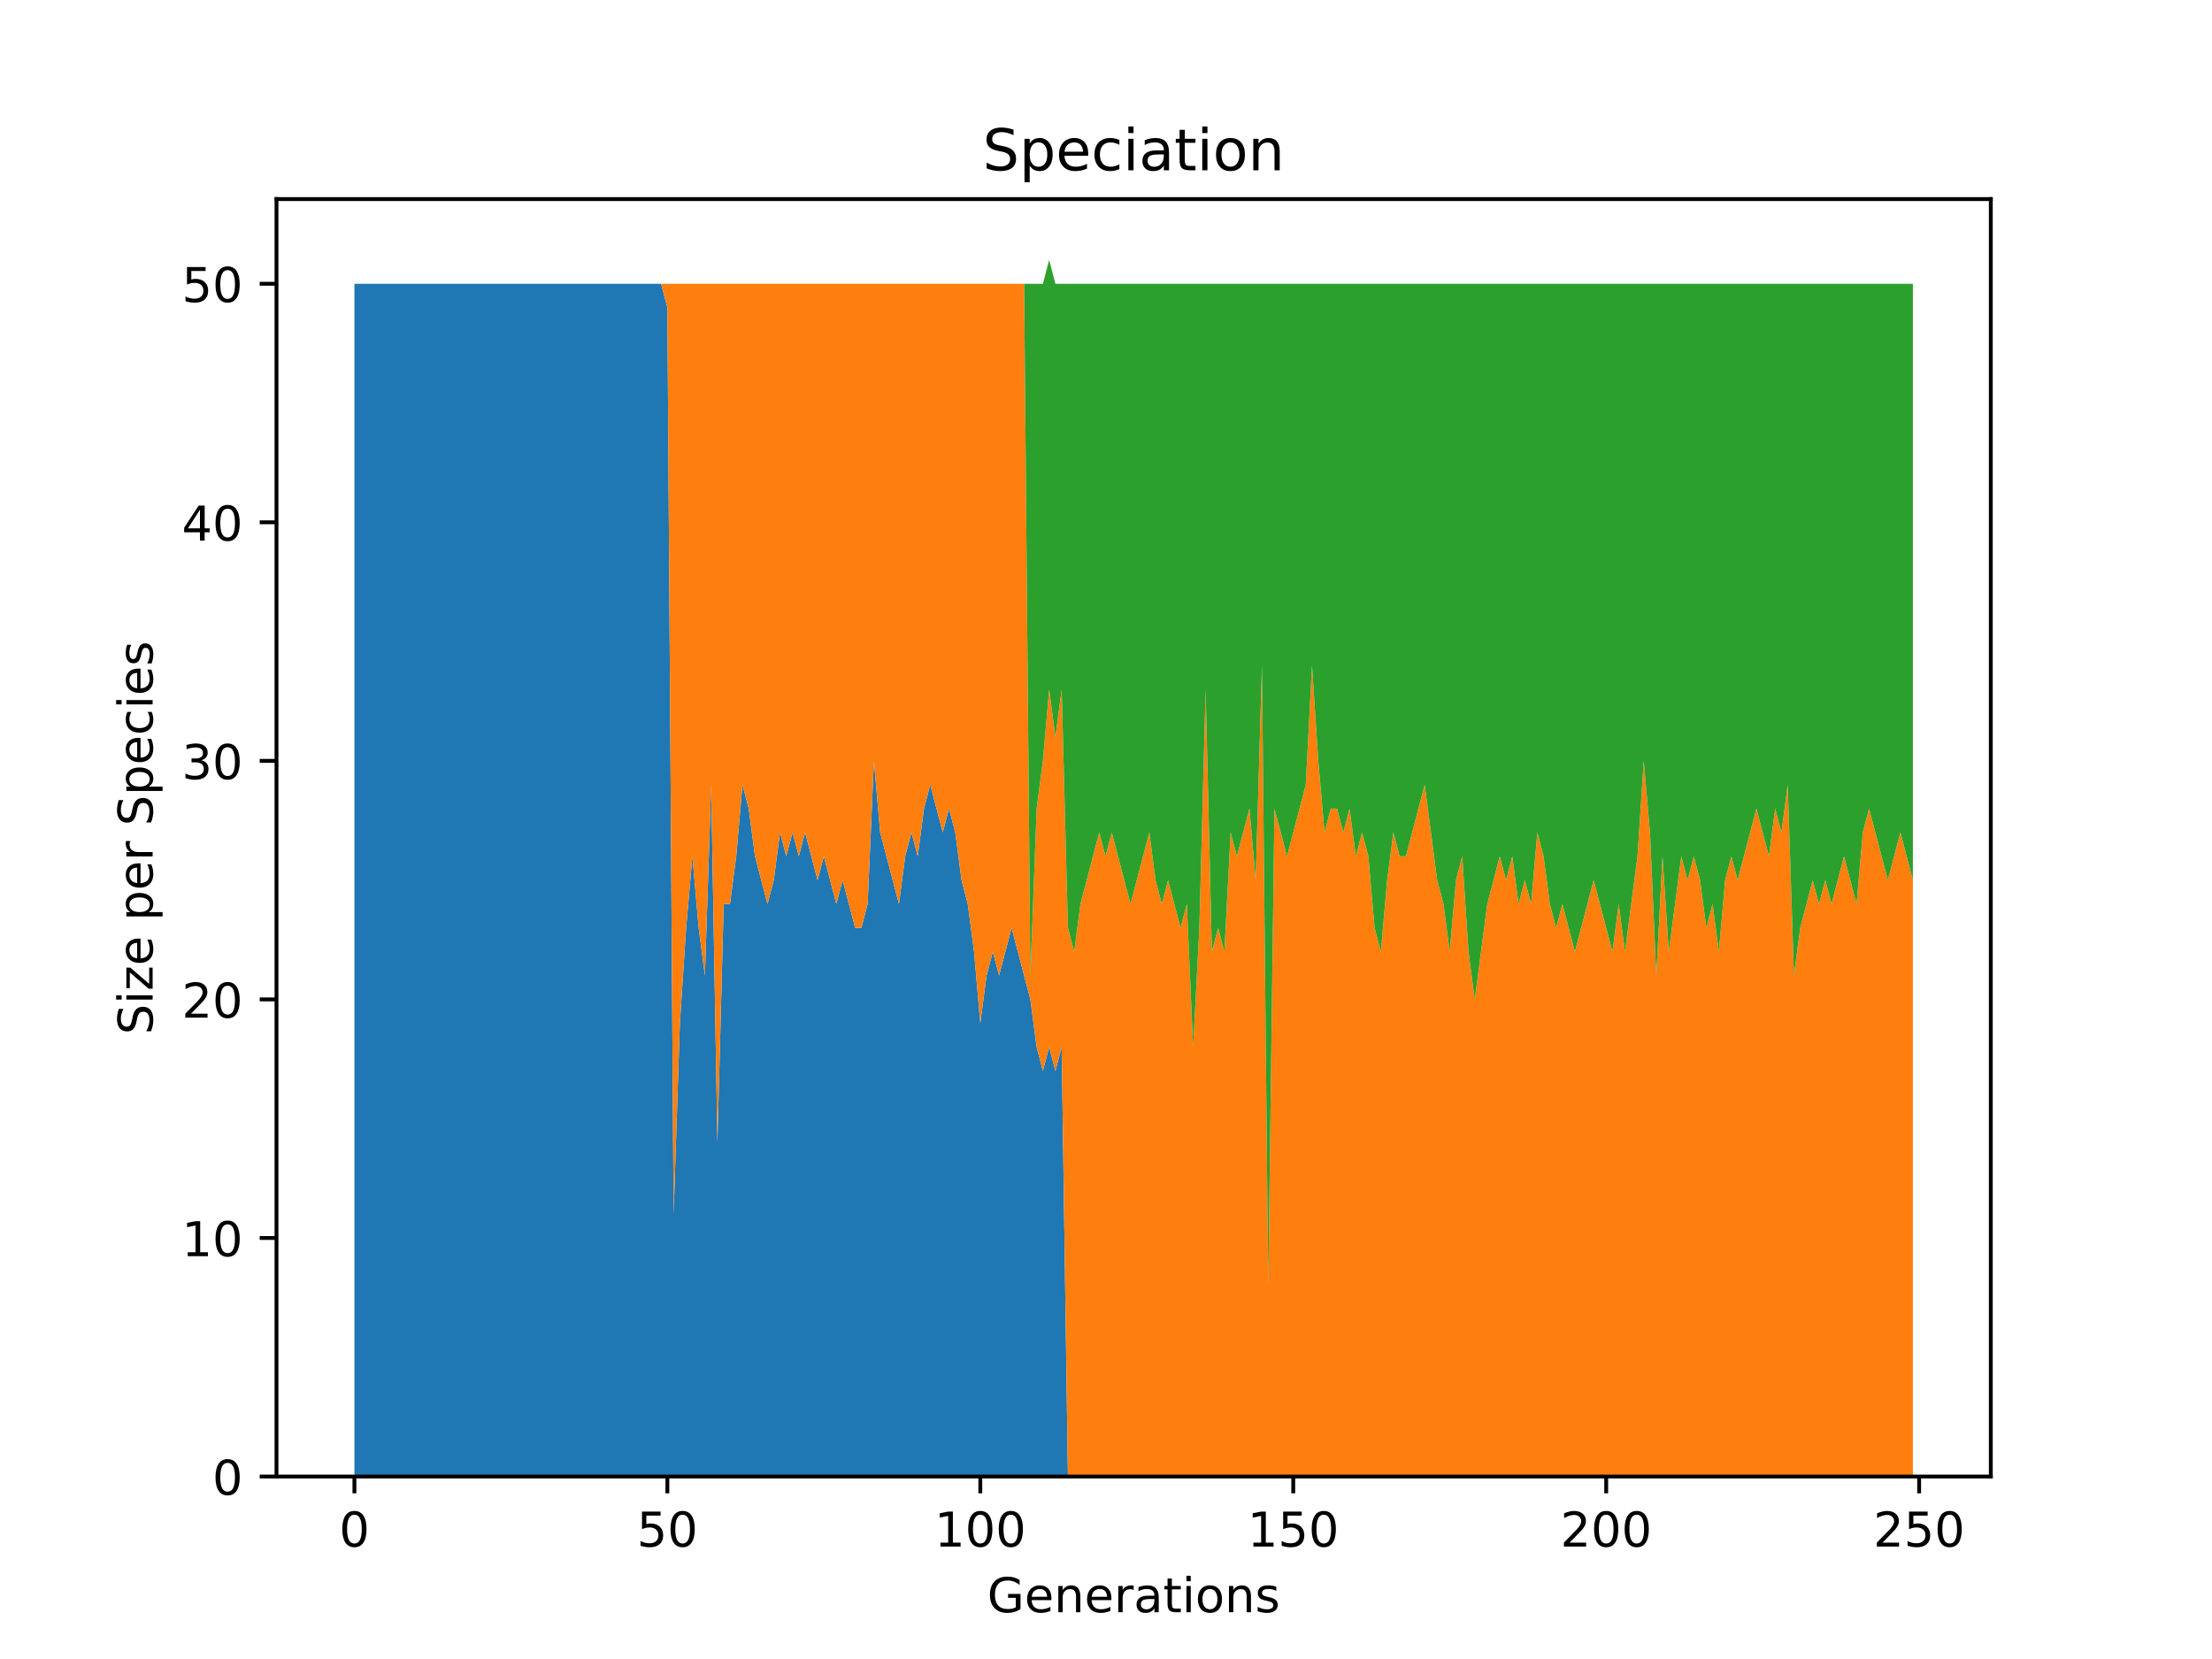 <?xml version="1.0" encoding="utf-8" standalone="no"?>
<!DOCTYPE svg PUBLIC "-//W3C//DTD SVG 1.1//EN"
  "http://www.w3.org/Graphics/SVG/1.1/DTD/svg11.dtd">
<!-- Created with matplotlib (https://matplotlib.org/) -->
<svg height="345.6pt" version="1.1" viewBox="0 0 460.8 345.6" width="460.8pt" xmlns="http://www.w3.org/2000/svg" xmlns:xlink="http://www.w3.org/1999/xlink">
 <defs>
  <style type="text/css">*{stroke-linecap:butt;stroke-linejoin:round;}</style>
 </defs>
 <g id="figure_1">
  <g id="patch_1">
   <path d="M 0 345.6 
L 460.8 345.6 
L 460.8 0 
L 0 0 
z
" style="fill:#ffffff;"/>
  </g>
  <g id="axes_1">
   <g id="patch_2">
    <path d="M 57.6 307.584 
L 414.72 307.584 
L 414.72 41.472 
L 57.6 41.472 
z
" style="fill:#ffffff;"/>
   </g>
   <g id="PolyCollection_1">
    <path clip-path="url(#p654139c595)" d="M 73.833 59.113 
L 73.833 307.584 
L 75.137 307.584 
L 76.44 307.584 
L 77.744 307.584 
L 79.048 307.584 
L 80.352 307.584 
L 81.656 307.584 
L 82.96 307.584 
L 84.263 307.584 
L 85.567 307.584 
L 86.871 307.584 
L 88.175 307.584 
L 89.479 307.584 
L 90.783 307.584 
L 92.086 307.584 
L 93.39 307.584 
L 94.694 307.584 
L 95.998 307.584 
L 97.302 307.584 
L 98.606 307.584 
L 99.909 307.584 
L 101.213 307.584 
L 102.517 307.584 
L 103.821 307.584 
L 105.125 307.584 
L 106.429 307.584 
L 107.732 307.584 
L 109.036 307.584 
L 110.34 307.584 
L 111.644 307.584 
L 112.948 307.584 
L 114.252 307.584 
L 115.555 307.584 
L 116.859 307.584 
L 118.163 307.584 
L 119.467 307.584 
L 120.771 307.584 
L 122.075 307.584 
L 123.378 307.584 
L 124.682 307.584 
L 125.986 307.584 
L 127.29 307.584 
L 128.594 307.584 
L 129.898 307.584 
L 131.201 307.584 
L 132.505 307.584 
L 133.809 307.584 
L 135.113 307.584 
L 136.417 307.584 
L 137.721 307.584 
L 139.024 307.584 
L 140.328 307.584 
L 141.632 307.584 
L 142.936 307.584 
L 144.24 307.584 
L 145.544 307.584 
L 146.847 307.584 
L 148.151 307.584 
L 149.455 307.584 
L 150.759 307.584 
L 152.063 307.584 
L 153.367 307.584 
L 154.67 307.584 
L 155.974 307.584 
L 157.278 307.584 
L 158.582 307.584 
L 159.886 307.584 
L 161.19 307.584 
L 162.493 307.584 
L 163.797 307.584 
L 165.101 307.584 
L 166.405 307.584 
L 167.709 307.584 
L 169.013 307.584 
L 170.316 307.584 
L 171.62 307.584 
L 172.924 307.584 
L 174.228 307.584 
L 175.532 307.584 
L 176.836 307.584 
L 178.139 307.584 
L 179.443 307.584 
L 180.747 307.584 
L 182.051 307.584 
L 183.355 307.584 
L 184.659 307.584 
L 185.962 307.584 
L 187.266 307.584 
L 188.57 307.584 
L 189.874 307.584 
L 191.178 307.584 
L 192.482 307.584 
L 193.785 307.584 
L 195.089 307.584 
L 196.393 307.584 
L 197.697 307.584 
L 199.001 307.584 
L 200.305 307.584 
L 201.608 307.584 
L 202.912 307.584 
L 204.216 307.584 
L 205.52 307.584 
L 206.824 307.584 
L 208.128 307.584 
L 209.431 307.584 
L 210.735 307.584 
L 212.039 307.584 
L 213.343 307.584 
L 214.647 307.584 
L 215.951 307.584 
L 217.254 307.584 
L 218.558 307.584 
L 219.862 307.584 
L 221.166 307.584 
L 222.47 307.584 
L 223.774 307.584 
L 225.077 307.584 
L 226.381 307.584 
L 227.685 307.584 
L 228.989 307.584 
L 230.293 307.584 
L 231.597 307.584 
L 232.9 307.584 
L 234.204 307.584 
L 235.508 307.584 
L 236.812 307.584 
L 238.116 307.584 
L 239.42 307.584 
L 240.723 307.584 
L 242.027 307.584 
L 243.331 307.584 
L 244.635 307.584 
L 245.939 307.584 
L 247.243 307.584 
L 248.546 307.584 
L 249.85 307.584 
L 251.154 307.584 
L 252.458 307.584 
L 253.762 307.584 
L 255.066 307.584 
L 256.369 307.584 
L 257.673 307.584 
L 258.977 307.584 
L 260.281 307.584 
L 261.585 307.584 
L 262.889 307.584 
L 264.192 307.584 
L 265.496 307.584 
L 266.8 307.584 
L 268.104 307.584 
L 269.408 307.584 
L 270.712 307.584 
L 272.015 307.584 
L 273.319 307.584 
L 274.623 307.584 
L 275.927 307.584 
L 277.231 307.584 
L 278.535 307.584 
L 279.838 307.584 
L 281.142 307.584 
L 282.446 307.584 
L 283.75 307.584 
L 285.054 307.584 
L 286.358 307.584 
L 287.661 307.584 
L 288.965 307.584 
L 290.269 307.584 
L 291.573 307.584 
L 292.877 307.584 
L 294.181 307.584 
L 295.484 307.584 
L 296.788 307.584 
L 298.092 307.584 
L 299.396 307.584 
L 300.7 307.584 
L 302.004 307.584 
L 303.307 307.584 
L 304.611 307.584 
L 305.915 307.584 
L 307.219 307.584 
L 308.523 307.584 
L 309.827 307.584 
L 311.13 307.584 
L 312.434 307.584 
L 313.738 307.584 
L 315.042 307.584 
L 316.346 307.584 
L 317.65 307.584 
L 318.953 307.584 
L 320.257 307.584 
L 321.561 307.584 
L 322.865 307.584 
L 324.169 307.584 
L 325.473 307.584 
L 326.776 307.584 
L 328.08 307.584 
L 329.384 307.584 
L 330.688 307.584 
L 331.992 307.584 
L 333.296 307.584 
L 334.599 307.584 
L 335.903 307.584 
L 337.207 307.584 
L 338.511 307.584 
L 339.815 307.584 
L 341.119 307.584 
L 342.422 307.584 
L 343.726 307.584 
L 345.03 307.584 
L 346.334 307.584 
L 347.638 307.584 
L 348.942 307.584 
L 350.245 307.584 
L 351.549 307.584 
L 352.853 307.584 
L 354.157 307.584 
L 355.461 307.584 
L 356.765 307.584 
L 358.068 307.584 
L 359.372 307.584 
L 360.676 307.584 
L 361.98 307.584 
L 363.284 307.584 
L 364.588 307.584 
L 365.891 307.584 
L 367.195 307.584 
L 368.499 307.584 
L 369.803 307.584 
L 371.107 307.584 
L 372.411 307.584 
L 373.714 307.584 
L 375.018 307.584 
L 376.322 307.584 
L 377.626 307.584 
L 378.93 307.584 
L 380.234 307.584 
L 381.537 307.584 
L 382.841 307.584 
L 384.145 307.584 
L 385.449 307.584 
L 386.753 307.584 
L 388.057 307.584 
L 389.36 307.584 
L 390.664 307.584 
L 391.968 307.584 
L 393.272 307.584 
L 394.576 307.584 
L 395.88 307.584 
L 397.183 307.584 
L 398.487 307.584 
L 398.487 307.584 
L 398.487 307.584 
L 397.183 307.584 
L 395.88 307.584 
L 394.576 307.584 
L 393.272 307.584 
L 391.968 307.584 
L 390.664 307.584 
L 389.36 307.584 
L 388.057 307.584 
L 386.753 307.584 
L 385.449 307.584 
L 384.145 307.584 
L 382.841 307.584 
L 381.537 307.584 
L 380.234 307.584 
L 378.93 307.584 
L 377.626 307.584 
L 376.322 307.584 
L 375.018 307.584 
L 373.714 307.584 
L 372.411 307.584 
L 371.107 307.584 
L 369.803 307.584 
L 368.499 307.584 
L 367.195 307.584 
L 365.891 307.584 
L 364.588 307.584 
L 363.284 307.584 
L 361.98 307.584 
L 360.676 307.584 
L 359.372 307.584 
L 358.068 307.584 
L 356.765 307.584 
L 355.461 307.584 
L 354.157 307.584 
L 352.853 307.584 
L 351.549 307.584 
L 350.245 307.584 
L 348.942 307.584 
L 347.638 307.584 
L 346.334 307.584 
L 345.03 307.584 
L 343.726 307.584 
L 342.422 307.584 
L 341.119 307.584 
L 339.815 307.584 
L 338.511 307.584 
L 337.207 307.584 
L 335.903 307.584 
L 334.599 307.584 
L 333.296 307.584 
L 331.992 307.584 
L 330.688 307.584 
L 329.384 307.584 
L 328.08 307.584 
L 326.776 307.584 
L 325.473 307.584 
L 324.169 307.584 
L 322.865 307.584 
L 321.561 307.584 
L 320.257 307.584 
L 318.953 307.584 
L 317.65 307.584 
L 316.346 307.584 
L 315.042 307.584 
L 313.738 307.584 
L 312.434 307.584 
L 311.13 307.584 
L 309.827 307.584 
L 308.523 307.584 
L 307.219 307.584 
L 305.915 307.584 
L 304.611 307.584 
L 303.307 307.584 
L 302.004 307.584 
L 300.7 307.584 
L 299.396 307.584 
L 298.092 307.584 
L 296.788 307.584 
L 295.484 307.584 
L 294.181 307.584 
L 292.877 307.584 
L 291.573 307.584 
L 290.269 307.584 
L 288.965 307.584 
L 287.661 307.584 
L 286.358 307.584 
L 285.054 307.584 
L 283.75 307.584 
L 282.446 307.584 
L 281.142 307.584 
L 279.838 307.584 
L 278.535 307.584 
L 277.231 307.584 
L 275.927 307.584 
L 274.623 307.584 
L 273.319 307.584 
L 272.015 307.584 
L 270.712 307.584 
L 269.408 307.584 
L 268.104 307.584 
L 266.8 307.584 
L 265.496 307.584 
L 264.192 307.584 
L 262.889 307.584 
L 261.585 307.584 
L 260.281 307.584 
L 258.977 307.584 
L 257.673 307.584 
L 256.369 307.584 
L 255.066 307.584 
L 253.762 307.584 
L 252.458 307.584 
L 251.154 307.584 
L 249.85 307.584 
L 248.546 307.584 
L 247.243 307.584 
L 245.939 307.584 
L 244.635 307.584 
L 243.331 307.584 
L 242.027 307.584 
L 240.723 307.584 
L 239.42 307.584 
L 238.116 307.584 
L 236.812 307.584 
L 235.508 307.584 
L 234.204 307.584 
L 232.9 307.584 
L 231.597 307.584 
L 230.293 307.584 
L 228.989 307.584 
L 227.685 307.584 
L 226.381 307.584 
L 225.077 307.584 
L 223.774 307.584 
L 222.47 307.584 
L 221.166 218.135 
L 219.862 223.104 
L 218.558 218.135 
L 217.254 223.104 
L 215.951 218.135 
L 214.647 208.196 
L 213.343 203.226 
L 212.039 198.257 
L 210.735 193.288 
L 209.431 198.257 
L 208.128 203.226 
L 206.824 198.257 
L 205.52 203.226 
L 204.216 213.165 
L 202.912 198.257 
L 201.608 188.318 
L 200.305 183.349 
L 199.001 173.41 
L 197.697 168.44 
L 196.393 173.41 
L 195.089 168.44 
L 193.785 163.471 
L 192.482 168.44 
L 191.178 178.379 
L 189.874 173.41 
L 188.57 178.379 
L 187.266 188.318 
L 185.962 183.349 
L 184.659 178.379 
L 183.355 173.41 
L 182.051 158.502 
L 180.747 188.318 
L 179.443 193.288 
L 178.139 193.288 
L 176.836 188.318 
L 175.532 183.349 
L 174.228 188.318 
L 172.924 183.349 
L 171.62 178.379 
L 170.316 183.349 
L 169.013 178.379 
L 167.709 173.41 
L 166.405 178.379 
L 165.101 173.41 
L 163.797 178.379 
L 162.493 173.41 
L 161.19 183.349 
L 159.886 188.318 
L 158.582 183.349 
L 157.278 178.379 
L 155.974 168.44 
L 154.67 163.471 
L 153.367 178.379 
L 152.063 188.318 
L 150.759 188.318 
L 149.455 238.012 
L 148.151 163.471 
L 146.847 203.226 
L 145.544 193.288 
L 144.24 178.379 
L 142.936 193.288 
L 141.632 213.165 
L 140.328 252.92 
L 139.024 64.083 
L 137.721 59.113 
L 136.417 59.113 
L 135.113 59.113 
L 133.809 59.113 
L 132.505 59.113 
L 131.201 59.113 
L 129.898 59.113 
L 128.594 59.113 
L 127.29 59.113 
L 125.986 59.113 
L 124.682 59.113 
L 123.378 59.113 
L 122.075 59.113 
L 120.771 59.113 
L 119.467 59.113 
L 118.163 59.113 
L 116.859 59.113 
L 115.555 59.113 
L 114.252 59.113 
L 112.948 59.113 
L 111.644 59.113 
L 110.34 59.113 
L 109.036 59.113 
L 107.732 59.113 
L 106.429 59.113 
L 105.125 59.113 
L 103.821 59.113 
L 102.517 59.113 
L 101.213 59.113 
L 99.909 59.113 
L 98.606 59.113 
L 97.302 59.113 
L 95.998 59.113 
L 94.694 59.113 
L 93.39 59.113 
L 92.086 59.113 
L 90.783 59.113 
L 89.479 59.113 
L 88.175 59.113 
L 86.871 59.113 
L 85.567 59.113 
L 84.263 59.113 
L 82.96 59.113 
L 81.656 59.113 
L 80.352 59.113 
L 79.048 59.113 
L 77.744 59.113 
L 76.44 59.113 
L 75.137 59.113 
L 73.833 59.113 
z
" style="fill:#1f77b4;"/>
   </g>
   <g id="PolyCollection_2">
    <path clip-path="url(#p654139c595)" d="M 73.833 59.113 
L 73.833 59.113 
L 75.137 59.113 
L 76.44 59.113 
L 77.744 59.113 
L 79.048 59.113 
L 80.352 59.113 
L 81.656 59.113 
L 82.96 59.113 
L 84.263 59.113 
L 85.567 59.113 
L 86.871 59.113 
L 88.175 59.113 
L 89.479 59.113 
L 90.783 59.113 
L 92.086 59.113 
L 93.39 59.113 
L 94.694 59.113 
L 95.998 59.113 
L 97.302 59.113 
L 98.606 59.113 
L 99.909 59.113 
L 101.213 59.113 
L 102.517 59.113 
L 103.821 59.113 
L 105.125 59.113 
L 106.429 59.113 
L 107.732 59.113 
L 109.036 59.113 
L 110.34 59.113 
L 111.644 59.113 
L 112.948 59.113 
L 114.252 59.113 
L 115.555 59.113 
L 116.859 59.113 
L 118.163 59.113 
L 119.467 59.113 
L 120.771 59.113 
L 122.075 59.113 
L 123.378 59.113 
L 124.682 59.113 
L 125.986 59.113 
L 127.29 59.113 
L 128.594 59.113 
L 129.898 59.113 
L 131.201 59.113 
L 132.505 59.113 
L 133.809 59.113 
L 135.113 59.113 
L 136.417 59.113 
L 137.721 59.113 
L 139.024 64.083 
L 140.328 252.92 
L 141.632 213.165 
L 142.936 193.288 
L 144.24 178.379 
L 145.544 193.288 
L 146.847 203.226 
L 148.151 163.471 
L 149.455 238.012 
L 150.759 188.318 
L 152.063 188.318 
L 153.367 178.379 
L 154.67 163.471 
L 155.974 168.44 
L 157.278 178.379 
L 158.582 183.349 
L 159.886 188.318 
L 161.19 183.349 
L 162.493 173.41 
L 163.797 178.379 
L 165.101 173.41 
L 166.405 178.379 
L 167.709 173.41 
L 169.013 178.379 
L 170.316 183.349 
L 171.62 178.379 
L 172.924 183.349 
L 174.228 188.318 
L 175.532 183.349 
L 176.836 188.318 
L 178.139 193.288 
L 179.443 193.288 
L 180.747 188.318 
L 182.051 158.502 
L 183.355 173.41 
L 184.659 178.379 
L 185.962 183.349 
L 187.266 188.318 
L 188.57 178.379 
L 189.874 173.41 
L 191.178 178.379 
L 192.482 168.44 
L 193.785 163.471 
L 195.089 168.44 
L 196.393 173.41 
L 197.697 168.44 
L 199.001 173.41 
L 200.305 183.349 
L 201.608 188.318 
L 202.912 198.257 
L 204.216 213.165 
L 205.52 203.226 
L 206.824 198.257 
L 208.128 203.226 
L 209.431 198.257 
L 210.735 193.288 
L 212.039 198.257 
L 213.343 203.226 
L 214.647 208.196 
L 215.951 218.135 
L 217.254 223.104 
L 218.558 218.135 
L 219.862 223.104 
L 221.166 218.135 
L 222.47 307.584 
L 223.774 307.584 
L 225.077 307.584 
L 226.381 307.584 
L 227.685 307.584 
L 228.989 307.584 
L 230.293 307.584 
L 231.597 307.584 
L 232.9 307.584 
L 234.204 307.584 
L 235.508 307.584 
L 236.812 307.584 
L 238.116 307.584 
L 239.42 307.584 
L 240.723 307.584 
L 242.027 307.584 
L 243.331 307.584 
L 244.635 307.584 
L 245.939 307.584 
L 247.243 307.584 
L 248.546 307.584 
L 249.85 307.584 
L 251.154 307.584 
L 252.458 307.584 
L 253.762 307.584 
L 255.066 307.584 
L 256.369 307.584 
L 257.673 307.584 
L 258.977 307.584 
L 260.281 307.584 
L 261.585 307.584 
L 262.889 307.584 
L 264.192 307.584 
L 265.496 307.584 
L 266.8 307.584 
L 268.104 307.584 
L 269.408 307.584 
L 270.712 307.584 
L 272.015 307.584 
L 273.319 307.584 
L 274.623 307.584 
L 275.927 307.584 
L 277.231 307.584 
L 278.535 307.584 
L 279.838 307.584 
L 281.142 307.584 
L 282.446 307.584 
L 283.75 307.584 
L 285.054 307.584 
L 286.358 307.584 
L 287.661 307.584 
L 288.965 307.584 
L 290.269 307.584 
L 291.573 307.584 
L 292.877 307.584 
L 294.181 307.584 
L 295.484 307.584 
L 296.788 307.584 
L 298.092 307.584 
L 299.396 307.584 
L 300.7 307.584 
L 302.004 307.584 
L 303.307 307.584 
L 304.611 307.584 
L 305.915 307.584 
L 307.219 307.584 
L 308.523 307.584 
L 309.827 307.584 
L 311.13 307.584 
L 312.434 307.584 
L 313.738 307.584 
L 315.042 307.584 
L 316.346 307.584 
L 317.65 307.584 
L 318.953 307.584 
L 320.257 307.584 
L 321.561 307.584 
L 322.865 307.584 
L 324.169 307.584 
L 325.473 307.584 
L 326.776 307.584 
L 328.08 307.584 
L 329.384 307.584 
L 330.688 307.584 
L 331.992 307.584 
L 333.296 307.584 
L 334.599 307.584 
L 335.903 307.584 
L 337.207 307.584 
L 338.511 307.584 
L 339.815 307.584 
L 341.119 307.584 
L 342.422 307.584 
L 343.726 307.584 
L 345.03 307.584 
L 346.334 307.584 
L 347.638 307.584 
L 348.942 307.584 
L 350.245 307.584 
L 351.549 307.584 
L 352.853 307.584 
L 354.157 307.584 
L 355.461 307.584 
L 356.765 307.584 
L 358.068 307.584 
L 359.372 307.584 
L 360.676 307.584 
L 361.98 307.584 
L 363.284 307.584 
L 364.588 307.584 
L 365.891 307.584 
L 367.195 307.584 
L 368.499 307.584 
L 369.803 307.584 
L 371.107 307.584 
L 372.411 307.584 
L 373.714 307.584 
L 375.018 307.584 
L 376.322 307.584 
L 377.626 307.584 
L 378.93 307.584 
L 380.234 307.584 
L 381.537 307.584 
L 382.841 307.584 
L 384.145 307.584 
L 385.449 307.584 
L 386.753 307.584 
L 388.057 307.584 
L 389.36 307.584 
L 390.664 307.584 
L 391.968 307.584 
L 393.272 307.584 
L 394.576 307.584 
L 395.88 307.584 
L 397.183 307.584 
L 398.487 307.584 
L 398.487 183.349 
L 398.487 183.349 
L 397.183 178.379 
L 395.88 173.41 
L 394.576 178.379 
L 393.272 183.349 
L 391.968 178.379 
L 390.664 173.41 
L 389.36 168.44 
L 388.057 173.41 
L 386.753 188.318 
L 385.449 183.349 
L 384.145 178.379 
L 382.841 183.349 
L 381.537 188.318 
L 380.234 183.349 
L 378.93 188.318 
L 377.626 183.349 
L 376.322 188.318 
L 375.018 193.288 
L 373.714 203.226 
L 372.411 163.471 
L 371.107 173.41 
L 369.803 168.44 
L 368.499 178.379 
L 367.195 173.41 
L 365.891 168.44 
L 364.588 173.41 
L 363.284 178.379 
L 361.98 183.349 
L 360.676 178.379 
L 359.372 183.349 
L 358.068 198.257 
L 356.765 188.318 
L 355.461 193.288 
L 354.157 183.349 
L 352.853 178.379 
L 351.549 183.349 
L 350.245 178.379 
L 348.942 188.318 
L 347.638 198.257 
L 346.334 178.379 
L 345.03 203.226 
L 343.726 173.41 
L 342.422 158.502 
L 341.119 178.379 
L 339.815 188.318 
L 338.511 198.257 
L 337.207 188.318 
L 335.903 198.257 
L 334.599 193.288 
L 333.296 188.318 
L 331.992 183.349 
L 330.688 188.318 
L 329.384 193.288 
L 328.08 198.257 
L 326.776 193.288 
L 325.473 188.318 
L 324.169 193.288 
L 322.865 188.318 
L 321.561 178.379 
L 320.257 173.41 
L 318.953 188.318 
L 317.65 183.349 
L 316.346 188.318 
L 315.042 178.379 
L 313.738 183.349 
L 312.434 178.379 
L 311.13 183.349 
L 309.827 188.318 
L 308.523 198.257 
L 307.219 208.196 
L 305.915 198.257 
L 304.611 178.379 
L 303.307 183.349 
L 302.004 198.257 
L 300.7 188.318 
L 299.396 183.349 
L 298.092 173.41 
L 296.788 163.471 
L 295.484 168.44 
L 294.181 173.41 
L 292.877 178.379 
L 291.573 178.379 
L 290.269 173.41 
L 288.965 183.349 
L 287.661 198.257 
L 286.358 193.288 
L 285.054 178.379 
L 283.75 173.41 
L 282.446 178.379 
L 281.142 168.44 
L 279.838 173.41 
L 278.535 168.44 
L 277.231 168.44 
L 275.927 173.41 
L 274.623 158.502 
L 273.319 138.624 
L 272.015 163.471 
L 270.712 168.44 
L 269.408 173.41 
L 268.104 178.379 
L 266.8 173.41 
L 265.496 168.44 
L 264.192 267.829 
L 262.889 138.624 
L 261.585 183.349 
L 260.281 168.44 
L 258.977 173.41 
L 257.673 178.379 
L 256.369 173.41 
L 255.066 198.257 
L 253.762 193.288 
L 252.458 198.257 
L 251.154 143.593 
L 249.85 193.288 
L 248.546 218.135 
L 247.243 188.318 
L 245.939 193.288 
L 244.635 188.318 
L 243.331 183.349 
L 242.027 188.318 
L 240.723 183.349 
L 239.42 173.41 
L 238.116 178.379 
L 236.812 183.349 
L 235.508 188.318 
L 234.204 183.349 
L 232.9 178.379 
L 231.597 173.41 
L 230.293 178.379 
L 228.989 173.41 
L 227.685 178.379 
L 226.381 183.349 
L 225.077 188.318 
L 223.774 198.257 
L 222.47 193.288 
L 221.166 143.593 
L 219.862 153.532 
L 218.558 143.593 
L 217.254 158.502 
L 215.951 168.44 
L 214.647 203.226 
L 213.343 59.113 
L 212.039 59.113 
L 210.735 59.113 
L 209.431 59.113 
L 208.128 59.113 
L 206.824 59.113 
L 205.52 59.113 
L 204.216 59.113 
L 202.912 59.113 
L 201.608 59.113 
L 200.305 59.113 
L 199.001 59.113 
L 197.697 59.113 
L 196.393 59.113 
L 195.089 59.113 
L 193.785 59.113 
L 192.482 59.113 
L 191.178 59.113 
L 189.874 59.113 
L 188.57 59.113 
L 187.266 59.113 
L 185.962 59.113 
L 184.659 59.113 
L 183.355 59.113 
L 182.051 59.113 
L 180.747 59.113 
L 179.443 59.113 
L 178.139 59.113 
L 176.836 59.113 
L 175.532 59.113 
L 174.228 59.113 
L 172.924 59.113 
L 171.62 59.113 
L 170.316 59.113 
L 169.013 59.113 
L 167.709 59.113 
L 166.405 59.113 
L 165.101 59.113 
L 163.797 59.113 
L 162.493 59.113 
L 161.19 59.113 
L 159.886 59.113 
L 158.582 59.113 
L 157.278 59.113 
L 155.974 59.113 
L 154.67 59.113 
L 153.367 59.113 
L 152.063 59.113 
L 150.759 59.113 
L 149.455 59.113 
L 148.151 59.113 
L 146.847 59.113 
L 145.544 59.113 
L 144.24 59.113 
L 142.936 59.113 
L 141.632 59.113 
L 140.328 59.113 
L 139.024 59.113 
L 137.721 59.113 
L 136.417 59.113 
L 135.113 59.113 
L 133.809 59.113 
L 132.505 59.113 
L 131.201 59.113 
L 129.898 59.113 
L 128.594 59.113 
L 127.29 59.113 
L 125.986 59.113 
L 124.682 59.113 
L 123.378 59.113 
L 122.075 59.113 
L 120.771 59.113 
L 119.467 59.113 
L 118.163 59.113 
L 116.859 59.113 
L 115.555 59.113 
L 114.252 59.113 
L 112.948 59.113 
L 111.644 59.113 
L 110.34 59.113 
L 109.036 59.113 
L 107.732 59.113 
L 106.429 59.113 
L 105.125 59.113 
L 103.821 59.113 
L 102.517 59.113 
L 101.213 59.113 
L 99.909 59.113 
L 98.606 59.113 
L 97.302 59.113 
L 95.998 59.113 
L 94.694 59.113 
L 93.39 59.113 
L 92.086 59.113 
L 90.783 59.113 
L 89.479 59.113 
L 88.175 59.113 
L 86.871 59.113 
L 85.567 59.113 
L 84.263 59.113 
L 82.96 59.113 
L 81.656 59.113 
L 80.352 59.113 
L 79.048 59.113 
L 77.744 59.113 
L 76.44 59.113 
L 75.137 59.113 
L 73.833 59.113 
z
" style="fill:#ff7f0e;"/>
   </g>
   <g id="PolyCollection_3">
    <path clip-path="url(#p654139c595)" d="M 73.833 59.113 
L 73.833 59.113 
L 75.137 59.113 
L 76.44 59.113 
L 77.744 59.113 
L 79.048 59.113 
L 80.352 59.113 
L 81.656 59.113 
L 82.96 59.113 
L 84.263 59.113 
L 85.567 59.113 
L 86.871 59.113 
L 88.175 59.113 
L 89.479 59.113 
L 90.783 59.113 
L 92.086 59.113 
L 93.39 59.113 
L 94.694 59.113 
L 95.998 59.113 
L 97.302 59.113 
L 98.606 59.113 
L 99.909 59.113 
L 101.213 59.113 
L 102.517 59.113 
L 103.821 59.113 
L 105.125 59.113 
L 106.429 59.113 
L 107.732 59.113 
L 109.036 59.113 
L 110.34 59.113 
L 111.644 59.113 
L 112.948 59.113 
L 114.252 59.113 
L 115.555 59.113 
L 116.859 59.113 
L 118.163 59.113 
L 119.467 59.113 
L 120.771 59.113 
L 122.075 59.113 
L 123.378 59.113 
L 124.682 59.113 
L 125.986 59.113 
L 127.29 59.113 
L 128.594 59.113 
L 129.898 59.113 
L 131.201 59.113 
L 132.505 59.113 
L 133.809 59.113 
L 135.113 59.113 
L 136.417 59.113 
L 137.721 59.113 
L 139.024 59.113 
L 140.328 59.113 
L 141.632 59.113 
L 142.936 59.113 
L 144.24 59.113 
L 145.544 59.113 
L 146.847 59.113 
L 148.151 59.113 
L 149.455 59.113 
L 150.759 59.113 
L 152.063 59.113 
L 153.367 59.113 
L 154.67 59.113 
L 155.974 59.113 
L 157.278 59.113 
L 158.582 59.113 
L 159.886 59.113 
L 161.19 59.113 
L 162.493 59.113 
L 163.797 59.113 
L 165.101 59.113 
L 166.405 59.113 
L 167.709 59.113 
L 169.013 59.113 
L 170.316 59.113 
L 171.62 59.113 
L 172.924 59.113 
L 174.228 59.113 
L 175.532 59.113 
L 176.836 59.113 
L 178.139 59.113 
L 179.443 59.113 
L 180.747 59.113 
L 182.051 59.113 
L 183.355 59.113 
L 184.659 59.113 
L 185.962 59.113 
L 187.266 59.113 
L 188.57 59.113 
L 189.874 59.113 
L 191.178 59.113 
L 192.482 59.113 
L 193.785 59.113 
L 195.089 59.113 
L 196.393 59.113 
L 197.697 59.113 
L 199.001 59.113 
L 200.305 59.113 
L 201.608 59.113 
L 202.912 59.113 
L 204.216 59.113 
L 205.52 59.113 
L 206.824 59.113 
L 208.128 59.113 
L 209.431 59.113 
L 210.735 59.113 
L 212.039 59.113 
L 213.343 59.113 
L 214.647 203.226 
L 215.951 168.44 
L 217.254 158.502 
L 218.558 143.593 
L 219.862 153.532 
L 221.166 143.593 
L 222.47 193.288 
L 223.774 198.257 
L 225.077 188.318 
L 226.381 183.349 
L 227.685 178.379 
L 228.989 173.41 
L 230.293 178.379 
L 231.597 173.41 
L 232.9 178.379 
L 234.204 183.349 
L 235.508 188.318 
L 236.812 183.349 
L 238.116 178.379 
L 239.42 173.41 
L 240.723 183.349 
L 242.027 188.318 
L 243.331 183.349 
L 244.635 188.318 
L 245.939 193.288 
L 247.243 188.318 
L 248.546 218.135 
L 249.85 193.288 
L 251.154 143.593 
L 252.458 198.257 
L 253.762 193.288 
L 255.066 198.257 
L 256.369 173.41 
L 257.673 178.379 
L 258.977 173.41 
L 260.281 168.44 
L 261.585 183.349 
L 262.889 138.624 
L 264.192 267.829 
L 265.496 168.44 
L 266.8 173.41 
L 268.104 178.379 
L 269.408 173.41 
L 270.712 168.44 
L 272.015 163.471 
L 273.319 138.624 
L 274.623 158.502 
L 275.927 173.41 
L 277.231 168.44 
L 278.535 168.44 
L 279.838 173.41 
L 281.142 168.44 
L 282.446 178.379 
L 283.75 173.41 
L 285.054 178.379 
L 286.358 193.288 
L 287.661 198.257 
L 288.965 183.349 
L 290.269 173.41 
L 291.573 178.379 
L 292.877 178.379 
L 294.181 173.41 
L 295.484 168.44 
L 296.788 163.471 
L 298.092 173.41 
L 299.396 183.349 
L 300.7 188.318 
L 302.004 198.257 
L 303.307 183.349 
L 304.611 178.379 
L 305.915 198.257 
L 307.219 208.196 
L 308.523 198.257 
L 309.827 188.318 
L 311.13 183.349 
L 312.434 178.379 
L 313.738 183.349 
L 315.042 178.379 
L 316.346 188.318 
L 317.65 183.349 
L 318.953 188.318 
L 320.257 173.41 
L 321.561 178.379 
L 322.865 188.318 
L 324.169 193.288 
L 325.473 188.318 
L 326.776 193.288 
L 328.08 198.257 
L 329.384 193.288 
L 330.688 188.318 
L 331.992 183.349 
L 333.296 188.318 
L 334.599 193.288 
L 335.903 198.257 
L 337.207 188.318 
L 338.511 198.257 
L 339.815 188.318 
L 341.119 178.379 
L 342.422 158.502 
L 343.726 173.41 
L 345.03 203.226 
L 346.334 178.379 
L 347.638 198.257 
L 348.942 188.318 
L 350.245 178.379 
L 351.549 183.349 
L 352.853 178.379 
L 354.157 183.349 
L 355.461 193.288 
L 356.765 188.318 
L 358.068 198.257 
L 359.372 183.349 
L 360.676 178.379 
L 361.98 183.349 
L 363.284 178.379 
L 364.588 173.41 
L 365.891 168.44 
L 367.195 173.41 
L 368.499 178.379 
L 369.803 168.44 
L 371.107 173.41 
L 372.411 163.471 
L 373.714 203.226 
L 375.018 193.288 
L 376.322 188.318 
L 377.626 183.349 
L 378.93 188.318 
L 380.234 183.349 
L 381.537 188.318 
L 382.841 183.349 
L 384.145 178.379 
L 385.449 183.349 
L 386.753 188.318 
L 388.057 173.41 
L 389.36 168.44 
L 390.664 173.41 
L 391.968 178.379 
L 393.272 183.349 
L 394.576 178.379 
L 395.88 173.41 
L 397.183 178.379 
L 398.487 183.349 
L 398.487 59.113 
L 398.487 59.113 
L 397.183 59.113 
L 395.88 59.113 
L 394.576 59.113 
L 393.272 59.113 
L 391.968 59.113 
L 390.664 59.113 
L 389.36 59.113 
L 388.057 59.113 
L 386.753 59.113 
L 385.449 59.113 
L 384.145 59.113 
L 382.841 59.113 
L 381.537 59.113 
L 380.234 59.113 
L 378.93 59.113 
L 377.626 59.113 
L 376.322 59.113 
L 375.018 59.113 
L 373.714 59.113 
L 372.411 59.113 
L 371.107 59.113 
L 369.803 59.113 
L 368.499 59.113 
L 367.195 59.113 
L 365.891 59.113 
L 364.588 59.113 
L 363.284 59.113 
L 361.98 59.113 
L 360.676 59.113 
L 359.372 59.113 
L 358.068 59.113 
L 356.765 59.113 
L 355.461 59.113 
L 354.157 59.113 
L 352.853 59.113 
L 351.549 59.113 
L 350.245 59.113 
L 348.942 59.113 
L 347.638 59.113 
L 346.334 59.113 
L 345.03 59.113 
L 343.726 59.113 
L 342.422 59.113 
L 341.119 59.113 
L 339.815 59.113 
L 338.511 59.113 
L 337.207 59.113 
L 335.903 59.113 
L 334.599 59.113 
L 333.296 59.113 
L 331.992 59.113 
L 330.688 59.113 
L 329.384 59.113 
L 328.08 59.113 
L 326.776 59.113 
L 325.473 59.113 
L 324.169 59.113 
L 322.865 59.113 
L 321.561 59.113 
L 320.257 59.113 
L 318.953 59.113 
L 317.65 59.113 
L 316.346 59.113 
L 315.042 59.113 
L 313.738 59.113 
L 312.434 59.113 
L 311.13 59.113 
L 309.827 59.113 
L 308.523 59.113 
L 307.219 59.113 
L 305.915 59.113 
L 304.611 59.113 
L 303.307 59.113 
L 302.004 59.113 
L 300.7 59.113 
L 299.396 59.113 
L 298.092 59.113 
L 296.788 59.113 
L 295.484 59.113 
L 294.181 59.113 
L 292.877 59.113 
L 291.573 59.113 
L 290.269 59.113 
L 288.965 59.113 
L 287.661 59.113 
L 286.358 59.113 
L 285.054 59.113 
L 283.75 59.113 
L 282.446 59.113 
L 281.142 59.113 
L 279.838 59.113 
L 278.535 59.113 
L 277.231 59.113 
L 275.927 59.113 
L 274.623 59.113 
L 273.319 59.113 
L 272.015 59.113 
L 270.712 59.113 
L 269.408 59.113 
L 268.104 59.113 
L 266.8 59.113 
L 265.496 59.113 
L 264.192 59.113 
L 262.889 59.113 
L 261.585 59.113 
L 260.281 59.113 
L 258.977 59.113 
L 257.673 59.113 
L 256.369 59.113 
L 255.066 59.113 
L 253.762 59.113 
L 252.458 59.113 
L 251.154 59.113 
L 249.85 59.113 
L 248.546 59.113 
L 247.243 59.113 
L 245.939 59.113 
L 244.635 59.113 
L 243.331 59.113 
L 242.027 59.113 
L 240.723 59.113 
L 239.42 59.113 
L 238.116 59.113 
L 236.812 59.113 
L 235.508 59.113 
L 234.204 59.113 
L 232.9 59.113 
L 231.597 59.113 
L 230.293 59.113 
L 228.989 59.113 
L 227.685 59.113 
L 226.381 59.113 
L 225.077 59.113 
L 223.774 59.113 
L 222.47 59.113 
L 221.166 59.113 
L 219.862 59.113 
L 218.558 54.144 
L 217.254 59.113 
L 215.951 59.113 
L 214.647 59.113 
L 213.343 59.113 
L 212.039 59.113 
L 210.735 59.113 
L 209.431 59.113 
L 208.128 59.113 
L 206.824 59.113 
L 205.52 59.113 
L 204.216 59.113 
L 202.912 59.113 
L 201.608 59.113 
L 200.305 59.113 
L 199.001 59.113 
L 197.697 59.113 
L 196.393 59.113 
L 195.089 59.113 
L 193.785 59.113 
L 192.482 59.113 
L 191.178 59.113 
L 189.874 59.113 
L 188.57 59.113 
L 187.266 59.113 
L 185.962 59.113 
L 184.659 59.113 
L 183.355 59.113 
L 182.051 59.113 
L 180.747 59.113 
L 179.443 59.113 
L 178.139 59.113 
L 176.836 59.113 
L 175.532 59.113 
L 174.228 59.113 
L 172.924 59.113 
L 171.62 59.113 
L 170.316 59.113 
L 169.013 59.113 
L 167.709 59.113 
L 166.405 59.113 
L 165.101 59.113 
L 163.797 59.113 
L 162.493 59.113 
L 161.19 59.113 
L 159.886 59.113 
L 158.582 59.113 
L 157.278 59.113 
L 155.974 59.113 
L 154.67 59.113 
L 153.367 59.113 
L 152.063 59.113 
L 150.759 59.113 
L 149.455 59.113 
L 148.151 59.113 
L 146.847 59.113 
L 145.544 59.113 
L 144.24 59.113 
L 142.936 59.113 
L 141.632 59.113 
L 140.328 59.113 
L 139.024 59.113 
L 137.721 59.113 
L 136.417 59.113 
L 135.113 59.113 
L 133.809 59.113 
L 132.505 59.113 
L 131.201 59.113 
L 129.898 59.113 
L 128.594 59.113 
L 127.29 59.113 
L 125.986 59.113 
L 124.682 59.113 
L 123.378 59.113 
L 122.075 59.113 
L 120.771 59.113 
L 119.467 59.113 
L 118.163 59.113 
L 116.859 59.113 
L 115.555 59.113 
L 114.252 59.113 
L 112.948 59.113 
L 111.644 59.113 
L 110.34 59.113 
L 109.036 59.113 
L 107.732 59.113 
L 106.429 59.113 
L 105.125 59.113 
L 103.821 59.113 
L 102.517 59.113 
L 101.213 59.113 
L 99.909 59.113 
L 98.606 59.113 
L 97.302 59.113 
L 95.998 59.113 
L 94.694 59.113 
L 93.39 59.113 
L 92.086 59.113 
L 90.783 59.113 
L 89.479 59.113 
L 88.175 59.113 
L 86.871 59.113 
L 85.567 59.113 
L 84.263 59.113 
L 82.96 59.113 
L 81.656 59.113 
L 80.352 59.113 
L 79.048 59.113 
L 77.744 59.113 
L 76.44 59.113 
L 75.137 59.113 
L 73.833 59.113 
z
" style="fill:#2ca02c;"/>
   </g>
   <g id="matplotlib.axis_1">
    <g id="xtick_1">
     <g id="line2d_1">
      <defs>
       <path d="M 0 0 
L 0 3.5 
" id="m789b6a139e" style="stroke:#000000;stroke-width:0.8;"/>
      </defs>
      <g>
       <use style="stroke:#000000;stroke-width:0.8;" x="73.833" xlink:href="#m789b6a139e" y="307.584"/>
      </g>
     </g>
     <g id="text_1">
      <!-- 0 -->
      <g transform="translate(70.651 322.182)scale(0.1 -0.1)">
       <defs>
        <path d="M 31.781 66.406 
Q 24.172 66.406 20.328 58.906 
Q 16.5 51.422 16.5 36.375 
Q 16.5 21.391 20.328 13.891 
Q 24.172 6.391 31.781 6.391 
Q 39.453 6.391 43.281 13.891 
Q 47.125 21.391 47.125 36.375 
Q 47.125 51.422 43.281 58.906 
Q 39.453 66.406 31.781 66.406 
z
M 31.781 74.219 
Q 44.047 74.219 50.516 64.516 
Q 56.984 54.828 56.984 36.375 
Q 56.984 17.969 50.516 8.266 
Q 44.047 -1.422 31.781 -1.422 
Q 19.531 -1.422 13.062 8.266 
Q 6.594 17.969 6.594 36.375 
Q 6.594 54.828 13.062 64.516 
Q 19.531 74.219 31.781 74.219 
z
" id="DejaVuSans-48"/>
       </defs>
       <use xlink:href="#DejaVuSans-48"/>
      </g>
     </g>
    </g>
    <g id="xtick_2">
     <g id="line2d_2">
      <g>
       <use style="stroke:#000000;stroke-width:0.8;" x="139.024" xlink:href="#m789b6a139e" y="307.584"/>
      </g>
     </g>
     <g id="text_2">
      <!-- 50 -->
      <g transform="translate(132.662 322.182)scale(0.1 -0.1)">
       <defs>
        <path d="M 10.797 72.906 
L 49.516 72.906 
L 49.516 64.594 
L 19.828 64.594 
L 19.828 46.734 
Q 21.969 47.469 24.109 47.828 
Q 26.266 48.188 28.422 48.188 
Q 40.625 48.188 47.75 41.5 
Q 54.891 34.812 54.891 23.391 
Q 54.891 11.625 47.562 5.094 
Q 40.234 -1.422 26.906 -1.422 
Q 22.312 -1.422 17.547 -0.641 
Q 12.797 0.141 7.719 1.703 
L 7.719 11.625 
Q 12.109 9.234 16.797 8.062 
Q 21.484 6.891 26.703 6.891 
Q 35.156 6.891 40.078 11.328 
Q 45.016 15.766 45.016 23.391 
Q 45.016 31 40.078 35.438 
Q 35.156 39.891 26.703 39.891 
Q 22.75 39.891 18.812 39.016 
Q 14.891 38.141 10.797 36.281 
z
" id="DejaVuSans-53"/>
       </defs>
       <use xlink:href="#DejaVuSans-53"/>
       <use x="63.623" xlink:href="#DejaVuSans-48"/>
      </g>
     </g>
    </g>
    <g id="xtick_3">
     <g id="line2d_3">
      <g>
       <use style="stroke:#000000;stroke-width:0.8;" x="204.216" xlink:href="#m789b6a139e" y="307.584"/>
      </g>
     </g>
     <g id="text_3">
      <!-- 100 -->
      <g transform="translate(194.672 322.182)scale(0.1 -0.1)">
       <defs>
        <path d="M 12.406 8.297 
L 28.516 8.297 
L 28.516 63.922 
L 10.984 60.406 
L 10.984 69.391 
L 28.422 72.906 
L 38.281 72.906 
L 38.281 8.297 
L 54.391 8.297 
L 54.391 0 
L 12.406 0 
z
" id="DejaVuSans-49"/>
       </defs>
       <use xlink:href="#DejaVuSans-49"/>
       <use x="63.623" xlink:href="#DejaVuSans-48"/>
       <use x="127.246" xlink:href="#DejaVuSans-48"/>
      </g>
     </g>
    </g>
    <g id="xtick_4">
     <g id="line2d_4">
      <g>
       <use style="stroke:#000000;stroke-width:0.8;" x="269.408" xlink:href="#m789b6a139e" y="307.584"/>
      </g>
     </g>
     <g id="text_4">
      <!-- 150 -->
      <g transform="translate(259.864 322.182)scale(0.1 -0.1)">
       <use xlink:href="#DejaVuSans-49"/>
       <use x="63.623" xlink:href="#DejaVuSans-53"/>
       <use x="127.246" xlink:href="#DejaVuSans-48"/>
      </g>
     </g>
    </g>
    <g id="xtick_5">
     <g id="line2d_5">
      <g>
       <use style="stroke:#000000;stroke-width:0.8;" x="334.599" xlink:href="#m789b6a139e" y="307.584"/>
      </g>
     </g>
     <g id="text_5">
      <!-- 200 -->
      <g transform="translate(325.056 322.182)scale(0.1 -0.1)">
       <defs>
        <path d="M 19.188 8.297 
L 53.609 8.297 
L 53.609 0 
L 7.328 0 
L 7.328 8.297 
Q 12.938 14.109 22.625 23.891 
Q 32.328 33.688 34.812 36.531 
Q 39.547 41.844 41.422 45.531 
Q 43.312 49.219 43.312 52.781 
Q 43.312 58.594 39.234 62.25 
Q 35.156 65.922 28.609 65.922 
Q 23.969 65.922 18.812 64.312 
Q 13.672 62.703 7.812 59.422 
L 7.812 69.391 
Q 13.766 71.781 18.938 73 
Q 24.125 74.219 28.422 74.219 
Q 39.75 74.219 46.484 68.547 
Q 53.219 62.891 53.219 53.422 
Q 53.219 48.922 51.531 44.891 
Q 49.859 40.875 45.406 35.406 
Q 44.188 33.984 37.641 27.219 
Q 31.109 20.453 19.188 8.297 
z
" id="DejaVuSans-50"/>
       </defs>
       <use xlink:href="#DejaVuSans-50"/>
       <use x="63.623" xlink:href="#DejaVuSans-48"/>
       <use x="127.246" xlink:href="#DejaVuSans-48"/>
      </g>
     </g>
    </g>
    <g id="xtick_6">
     <g id="line2d_6">
      <g>
       <use style="stroke:#000000;stroke-width:0.8;" x="399.791" xlink:href="#m789b6a139e" y="307.584"/>
      </g>
     </g>
     <g id="text_6">
      <!-- 250 -->
      <g transform="translate(390.247 322.182)scale(0.1 -0.1)">
       <use xlink:href="#DejaVuSans-50"/>
       <use x="63.623" xlink:href="#DejaVuSans-53"/>
       <use x="127.246" xlink:href="#DejaVuSans-48"/>
      </g>
     </g>
    </g>
    <g id="text_7">
     <!-- Generations -->
     <g transform="translate(205.662 335.861)scale(0.1 -0.1)">
      <defs>
       <path d="M 59.516 10.406 
L 59.516 29.984 
L 43.406 29.984 
L 43.406 38.094 
L 69.281 38.094 
L 69.281 6.781 
Q 63.578 2.734 56.688 0.656 
Q 49.812 -1.422 42 -1.422 
Q 24.906 -1.422 15.25 8.562 
Q 5.609 18.562 5.609 36.375 
Q 5.609 54.25 15.25 64.234 
Q 24.906 74.219 42 74.219 
Q 49.125 74.219 55.547 72.453 
Q 61.969 70.703 67.391 67.281 
L 67.391 56.781 
Q 61.922 61.422 55.766 63.766 
Q 49.609 66.109 42.828 66.109 
Q 29.438 66.109 22.719 58.641 
Q 16.016 51.172 16.016 36.375 
Q 16.016 21.625 22.719 14.156 
Q 29.438 6.688 42.828 6.688 
Q 48.047 6.688 52.141 7.594 
Q 56.25 8.5 59.516 10.406 
z
" id="DejaVuSans-71"/>
       <path d="M 56.203 29.594 
L 56.203 25.203 
L 14.891 25.203 
Q 15.484 15.922 20.484 11.062 
Q 25.484 6.203 34.422 6.203 
Q 39.594 6.203 44.453 7.469 
Q 49.312 8.734 54.109 11.281 
L 54.109 2.781 
Q 49.266 0.734 44.188 -0.344 
Q 39.109 -1.422 33.891 -1.422 
Q 20.797 -1.422 13.156 6.188 
Q 5.516 13.812 5.516 26.812 
Q 5.516 40.234 12.766 48.109 
Q 20.016 56 32.328 56 
Q 43.359 56 49.781 48.891 
Q 56.203 41.797 56.203 29.594 
z
M 47.219 32.234 
Q 47.125 39.594 43.094 43.984 
Q 39.062 48.391 32.422 48.391 
Q 24.906 48.391 20.391 44.141 
Q 15.875 39.891 15.188 32.172 
z
" id="DejaVuSans-101"/>
       <path d="M 54.891 33.016 
L 54.891 0 
L 45.906 0 
L 45.906 32.719 
Q 45.906 40.484 42.875 44.328 
Q 39.844 48.188 33.797 48.188 
Q 26.516 48.188 22.312 43.547 
Q 18.109 38.922 18.109 30.906 
L 18.109 0 
L 9.078 0 
L 9.078 54.688 
L 18.109 54.688 
L 18.109 46.188 
Q 21.344 51.125 25.703 53.562 
Q 30.078 56 35.797 56 
Q 45.219 56 50.047 50.172 
Q 54.891 44.344 54.891 33.016 
z
" id="DejaVuSans-110"/>
       <path d="M 41.109 46.297 
Q 39.594 47.172 37.812 47.578 
Q 36.031 48 33.891 48 
Q 26.266 48 22.188 43.047 
Q 18.109 38.094 18.109 28.812 
L 18.109 0 
L 9.078 0 
L 9.078 54.688 
L 18.109 54.688 
L 18.109 46.188 
Q 20.953 51.172 25.484 53.578 
Q 30.031 56 36.531 56 
Q 37.453 56 38.578 55.875 
Q 39.703 55.766 41.062 55.516 
z
" id="DejaVuSans-114"/>
       <path d="M 34.281 27.484 
Q 23.391 27.484 19.188 25 
Q 14.984 22.516 14.984 16.5 
Q 14.984 11.719 18.141 8.906 
Q 21.297 6.109 26.703 6.109 
Q 34.188 6.109 38.703 11.406 
Q 43.219 16.703 43.219 25.484 
L 43.219 27.484 
z
M 52.203 31.203 
L 52.203 0 
L 43.219 0 
L 43.219 8.297 
Q 40.141 3.328 35.547 0.953 
Q 30.953 -1.422 24.312 -1.422 
Q 15.922 -1.422 10.953 3.297 
Q 6 8.016 6 15.922 
Q 6 25.141 12.172 29.828 
Q 18.359 34.516 30.609 34.516 
L 43.219 34.516 
L 43.219 35.406 
Q 43.219 41.609 39.141 45 
Q 35.062 48.391 27.688 48.391 
Q 23 48.391 18.547 47.266 
Q 14.109 46.141 10.016 43.891 
L 10.016 52.203 
Q 14.938 54.109 19.578 55.047 
Q 24.219 56 28.609 56 
Q 40.484 56 46.344 49.844 
Q 52.203 43.703 52.203 31.203 
z
" id="DejaVuSans-97"/>
       <path d="M 18.312 70.219 
L 18.312 54.688 
L 36.812 54.688 
L 36.812 47.703 
L 18.312 47.703 
L 18.312 18.016 
Q 18.312 11.328 20.141 9.422 
Q 21.969 7.516 27.594 7.516 
L 36.812 7.516 
L 36.812 0 
L 27.594 0 
Q 17.188 0 13.234 3.875 
Q 9.281 7.766 9.281 18.016 
L 9.281 47.703 
L 2.688 47.703 
L 2.688 54.688 
L 9.281 54.688 
L 9.281 70.219 
z
" id="DejaVuSans-116"/>
       <path d="M 9.422 54.688 
L 18.406 54.688 
L 18.406 0 
L 9.422 0 
z
M 9.422 75.984 
L 18.406 75.984 
L 18.406 64.594 
L 9.422 64.594 
z
" id="DejaVuSans-105"/>
       <path d="M 30.609 48.391 
Q 23.391 48.391 19.188 42.75 
Q 14.984 37.109 14.984 27.297 
Q 14.984 17.484 19.156 11.844 
Q 23.344 6.203 30.609 6.203 
Q 37.797 6.203 41.984 11.859 
Q 46.188 17.531 46.188 27.297 
Q 46.188 37.016 41.984 42.703 
Q 37.797 48.391 30.609 48.391 
z
M 30.609 56 
Q 42.328 56 49.016 48.375 
Q 55.719 40.766 55.719 27.297 
Q 55.719 13.875 49.016 6.219 
Q 42.328 -1.422 30.609 -1.422 
Q 18.844 -1.422 12.172 6.219 
Q 5.516 13.875 5.516 27.297 
Q 5.516 40.766 12.172 48.375 
Q 18.844 56 30.609 56 
z
" id="DejaVuSans-111"/>
       <path d="M 44.281 53.078 
L 44.281 44.578 
Q 40.484 46.531 36.375 47.5 
Q 32.281 48.484 27.875 48.484 
Q 21.188 48.484 17.844 46.438 
Q 14.5 44.391 14.5 40.281 
Q 14.5 37.156 16.891 35.375 
Q 19.281 33.594 26.516 31.984 
L 29.594 31.297 
Q 39.156 29.25 43.188 25.516 
Q 47.219 21.781 47.219 15.094 
Q 47.219 7.469 41.188 3.016 
Q 35.156 -1.422 24.609 -1.422 
Q 20.219 -1.422 15.453 -0.562 
Q 10.688 0.297 5.422 2 
L 5.422 11.281 
Q 10.406 8.688 15.234 7.391 
Q 20.062 6.109 24.812 6.109 
Q 31.156 6.109 34.562 8.281 
Q 37.984 10.453 37.984 14.406 
Q 37.984 18.062 35.516 20.016 
Q 33.062 21.969 24.703 23.781 
L 21.578 24.516 
Q 13.234 26.266 9.516 29.906 
Q 5.812 33.547 5.812 39.891 
Q 5.812 47.609 11.281 51.797 
Q 16.75 56 26.812 56 
Q 31.781 56 36.172 55.266 
Q 40.578 54.547 44.281 53.078 
z
" id="DejaVuSans-115"/>
      </defs>
      <use xlink:href="#DejaVuSans-71"/>
      <use x="77.49" xlink:href="#DejaVuSans-101"/>
      <use x="139.014" xlink:href="#DejaVuSans-110"/>
      <use x="202.393" xlink:href="#DejaVuSans-101"/>
      <use x="263.916" xlink:href="#DejaVuSans-114"/>
      <use x="305.029" xlink:href="#DejaVuSans-97"/>
      <use x="366.309" xlink:href="#DejaVuSans-116"/>
      <use x="405.518" xlink:href="#DejaVuSans-105"/>
      <use x="433.301" xlink:href="#DejaVuSans-111"/>
      <use x="494.482" xlink:href="#DejaVuSans-110"/>
      <use x="557.861" xlink:href="#DejaVuSans-115"/>
     </g>
    </g>
   </g>
   <g id="matplotlib.axis_2">
    <g id="ytick_1">
     <g id="line2d_7">
      <defs>
       <path d="M 0 0 
L -3.5 0 
" id="m872f9c8e39" style="stroke:#000000;stroke-width:0.8;"/>
      </defs>
      <g>
       <use style="stroke:#000000;stroke-width:0.8;" x="57.6" xlink:href="#m872f9c8e39" y="307.584"/>
      </g>
     </g>
     <g id="text_8">
      <!-- 0 -->
      <g transform="translate(44.237 311.383)scale(0.1 -0.1)">
       <use xlink:href="#DejaVuSans-48"/>
      </g>
     </g>
    </g>
    <g id="ytick_2">
     <g id="line2d_8">
      <g>
       <use style="stroke:#000000;stroke-width:0.8;" x="57.6" xlink:href="#m872f9c8e39" y="257.89"/>
      </g>
     </g>
     <g id="text_9">
      <!-- 10 -->
      <g transform="translate(37.875 261.689)scale(0.1 -0.1)">
       <use xlink:href="#DejaVuSans-49"/>
       <use x="63.623" xlink:href="#DejaVuSans-48"/>
      </g>
     </g>
    </g>
    <g id="ytick_3">
     <g id="line2d_9">
      <g>
       <use style="stroke:#000000;stroke-width:0.8;" x="57.6" xlink:href="#m872f9c8e39" y="208.196"/>
      </g>
     </g>
     <g id="text_10">
      <!-- 20 -->
      <g transform="translate(37.875 211.995)scale(0.1 -0.1)">
       <use xlink:href="#DejaVuSans-50"/>
       <use x="63.623" xlink:href="#DejaVuSans-48"/>
      </g>
     </g>
    </g>
    <g id="ytick_4">
     <g id="line2d_10">
      <g>
       <use style="stroke:#000000;stroke-width:0.8;" x="57.6" xlink:href="#m872f9c8e39" y="158.502"/>
      </g>
     </g>
     <g id="text_11">
      <!-- 30 -->
      <g transform="translate(37.875 162.301)scale(0.1 -0.1)">
       <defs>
        <path d="M 40.578 39.312 
Q 47.656 37.797 51.625 33 
Q 55.609 28.219 55.609 21.188 
Q 55.609 10.406 48.188 4.484 
Q 40.766 -1.422 27.094 -1.422 
Q 22.516 -1.422 17.656 -0.516 
Q 12.797 0.391 7.625 2.203 
L 7.625 11.719 
Q 11.719 9.328 16.594 8.109 
Q 21.484 6.891 26.812 6.891 
Q 36.078 6.891 40.938 10.547 
Q 45.797 14.203 45.797 21.188 
Q 45.797 27.641 41.281 31.266 
Q 36.766 34.906 28.719 34.906 
L 20.219 34.906 
L 20.219 43.016 
L 29.109 43.016 
Q 36.375 43.016 40.234 45.922 
Q 44.094 48.828 44.094 54.297 
Q 44.094 59.906 40.109 62.906 
Q 36.141 65.922 28.719 65.922 
Q 24.656 65.922 20.016 65.031 
Q 15.375 64.156 9.812 62.312 
L 9.812 71.094 
Q 15.438 72.656 20.344 73.438 
Q 25.25 74.219 29.594 74.219 
Q 40.828 74.219 47.359 69.109 
Q 53.906 64.016 53.906 55.328 
Q 53.906 49.266 50.438 45.094 
Q 46.969 40.922 40.578 39.312 
z
" id="DejaVuSans-51"/>
       </defs>
       <use xlink:href="#DejaVuSans-51"/>
       <use x="63.623" xlink:href="#DejaVuSans-48"/>
      </g>
     </g>
    </g>
    <g id="ytick_5">
     <g id="line2d_11">
      <g>
       <use style="stroke:#000000;stroke-width:0.8;" x="57.6" xlink:href="#m872f9c8e39" y="108.808"/>
      </g>
     </g>
     <g id="text_12">
      <!-- 40 -->
      <g transform="translate(37.875 112.607)scale(0.1 -0.1)">
       <defs>
        <path d="M 37.797 64.312 
L 12.891 25.391 
L 37.797 25.391 
z
M 35.203 72.906 
L 47.609 72.906 
L 47.609 25.391 
L 58.016 25.391 
L 58.016 17.188 
L 47.609 17.188 
L 47.609 0 
L 37.797 0 
L 37.797 17.188 
L 4.891 17.188 
L 4.891 26.703 
z
" id="DejaVuSans-52"/>
       </defs>
       <use xlink:href="#DejaVuSans-52"/>
       <use x="63.623" xlink:href="#DejaVuSans-48"/>
      </g>
     </g>
    </g>
    <g id="ytick_6">
     <g id="line2d_12">
      <g>
       <use style="stroke:#000000;stroke-width:0.8;" x="57.6" xlink:href="#m872f9c8e39" y="59.113"/>
      </g>
     </g>
     <g id="text_13">
      <!-- 50 -->
      <g transform="translate(37.875 62.913)scale(0.1 -0.1)">
       <use xlink:href="#DejaVuSans-53"/>
       <use x="63.623" xlink:href="#DejaVuSans-48"/>
      </g>
     </g>
    </g>
    <g id="text_14">
     <!-- Size per Species -->
     <g transform="translate(31.795 215.521)rotate(-90)scale(0.1 -0.1)">
      <defs>
       <path d="M 53.516 70.516 
L 53.516 60.891 
Q 47.906 63.578 42.922 64.891 
Q 37.938 66.219 33.297 66.219 
Q 25.25 66.219 20.875 63.094 
Q 16.5 59.969 16.5 54.203 
Q 16.5 49.359 19.406 46.891 
Q 22.312 44.438 30.422 42.922 
L 36.375 41.703 
Q 47.406 39.594 52.656 34.297 
Q 57.906 29 57.906 20.125 
Q 57.906 9.516 50.797 4.047 
Q 43.703 -1.422 29.984 -1.422 
Q 24.812 -1.422 18.969 -0.25 
Q 13.141 0.922 6.891 3.219 
L 6.891 13.375 
Q 12.891 10.016 18.656 8.297 
Q 24.422 6.594 29.984 6.594 
Q 38.422 6.594 43.016 9.906 
Q 47.609 13.234 47.609 19.391 
Q 47.609 24.75 44.312 27.781 
Q 41.016 30.812 33.5 32.328 
L 27.484 33.5 
Q 16.453 35.688 11.516 40.375 
Q 6.594 45.062 6.594 53.422 
Q 6.594 63.094 13.406 68.656 
Q 20.219 74.219 32.172 74.219 
Q 37.312 74.219 42.625 73.281 
Q 47.953 72.359 53.516 70.516 
z
" id="DejaVuSans-83"/>
       <path d="M 5.516 54.688 
L 48.188 54.688 
L 48.188 46.484 
L 14.406 7.172 
L 48.188 7.172 
L 48.188 0 
L 4.297 0 
L 4.297 8.203 
L 38.094 47.516 
L 5.516 47.516 
z
" id="DejaVuSans-122"/>
       <path id="DejaVuSans-32"/>
       <path d="M 18.109 8.203 
L 18.109 -20.797 
L 9.078 -20.797 
L 9.078 54.688 
L 18.109 54.688 
L 18.109 46.391 
Q 20.953 51.266 25.266 53.625 
Q 29.594 56 35.594 56 
Q 45.562 56 51.781 48.094 
Q 58.016 40.188 58.016 27.297 
Q 58.016 14.406 51.781 6.484 
Q 45.562 -1.422 35.594 -1.422 
Q 29.594 -1.422 25.266 0.953 
Q 20.953 3.328 18.109 8.203 
z
M 48.688 27.297 
Q 48.688 37.203 44.609 42.844 
Q 40.531 48.484 33.406 48.484 
Q 26.266 48.484 22.188 42.844 
Q 18.109 37.203 18.109 27.297 
Q 18.109 17.391 22.188 11.75 
Q 26.266 6.109 33.406 6.109 
Q 40.531 6.109 44.609 11.75 
Q 48.688 17.391 48.688 27.297 
z
" id="DejaVuSans-112"/>
       <path d="M 48.781 52.594 
L 48.781 44.188 
Q 44.969 46.297 41.141 47.344 
Q 37.312 48.391 33.406 48.391 
Q 24.656 48.391 19.812 42.844 
Q 14.984 37.312 14.984 27.297 
Q 14.984 17.281 19.812 11.734 
Q 24.656 6.203 33.406 6.203 
Q 37.312 6.203 41.141 7.25 
Q 44.969 8.297 48.781 10.406 
L 48.781 2.094 
Q 45.016 0.344 40.984 -0.531 
Q 36.969 -1.422 32.422 -1.422 
Q 20.062 -1.422 12.781 6.344 
Q 5.516 14.109 5.516 27.297 
Q 5.516 40.672 12.859 48.328 
Q 20.219 56 33.016 56 
Q 37.156 56 41.109 55.141 
Q 45.062 54.297 48.781 52.594 
z
" id="DejaVuSans-99"/>
      </defs>
      <use xlink:href="#DejaVuSans-83"/>
      <use x="63.477" xlink:href="#DejaVuSans-105"/>
      <use x="91.26" xlink:href="#DejaVuSans-122"/>
      <use x="143.75" xlink:href="#DejaVuSans-101"/>
      <use x="205.273" xlink:href="#DejaVuSans-32"/>
      <use x="237.061" xlink:href="#DejaVuSans-112"/>
      <use x="300.537" xlink:href="#DejaVuSans-101"/>
      <use x="362.061" xlink:href="#DejaVuSans-114"/>
      <use x="403.174" xlink:href="#DejaVuSans-32"/>
      <use x="434.961" xlink:href="#DejaVuSans-83"/>
      <use x="498.438" xlink:href="#DejaVuSans-112"/>
      <use x="561.914" xlink:href="#DejaVuSans-101"/>
      <use x="623.438" xlink:href="#DejaVuSans-99"/>
      <use x="678.418" xlink:href="#DejaVuSans-105"/>
      <use x="706.201" xlink:href="#DejaVuSans-101"/>
      <use x="767.725" xlink:href="#DejaVuSans-115"/>
     </g>
    </g>
   </g>
   <g id="patch_3">
    <path d="M 57.6 307.584 
L 57.6 41.472 
" style="fill:none;stroke:#000000;stroke-linecap:square;stroke-linejoin:miter;stroke-width:0.8;"/>
   </g>
   <g id="patch_4">
    <path d="M 414.72 307.584 
L 414.72 41.472 
" style="fill:none;stroke:#000000;stroke-linecap:square;stroke-linejoin:miter;stroke-width:0.8;"/>
   </g>
   <g id="patch_5">
    <path d="M 57.6 307.584 
L 414.72 307.584 
" style="fill:none;stroke:#000000;stroke-linecap:square;stroke-linejoin:miter;stroke-width:0.8;"/>
   </g>
   <g id="patch_6">
    <path d="M 57.6 41.472 
L 414.72 41.472 
" style="fill:none;stroke:#000000;stroke-linecap:square;stroke-linejoin:miter;stroke-width:0.8;"/>
   </g>
   <g id="text_15">
    <!-- Speciation -->
    <g transform="translate(204.714 35.472)scale(0.12 -0.12)">
     <use xlink:href="#DejaVuSans-83"/>
     <use x="63.477" xlink:href="#DejaVuSans-112"/>
     <use x="126.953" xlink:href="#DejaVuSans-101"/>
     <use x="188.477" xlink:href="#DejaVuSans-99"/>
     <use x="243.457" xlink:href="#DejaVuSans-105"/>
     <use x="271.24" xlink:href="#DejaVuSans-97"/>
     <use x="332.52" xlink:href="#DejaVuSans-116"/>
     <use x="371.729" xlink:href="#DejaVuSans-105"/>
     <use x="399.512" xlink:href="#DejaVuSans-111"/>
     <use x="460.693" xlink:href="#DejaVuSans-110"/>
    </g>
   </g>
  </g>
 </g>
 <defs>
  <clipPath id="p654139c595">
   <rect height="266.112" width="357.12" x="57.6" y="41.472"/>
  </clipPath>
 </defs>
</svg>
